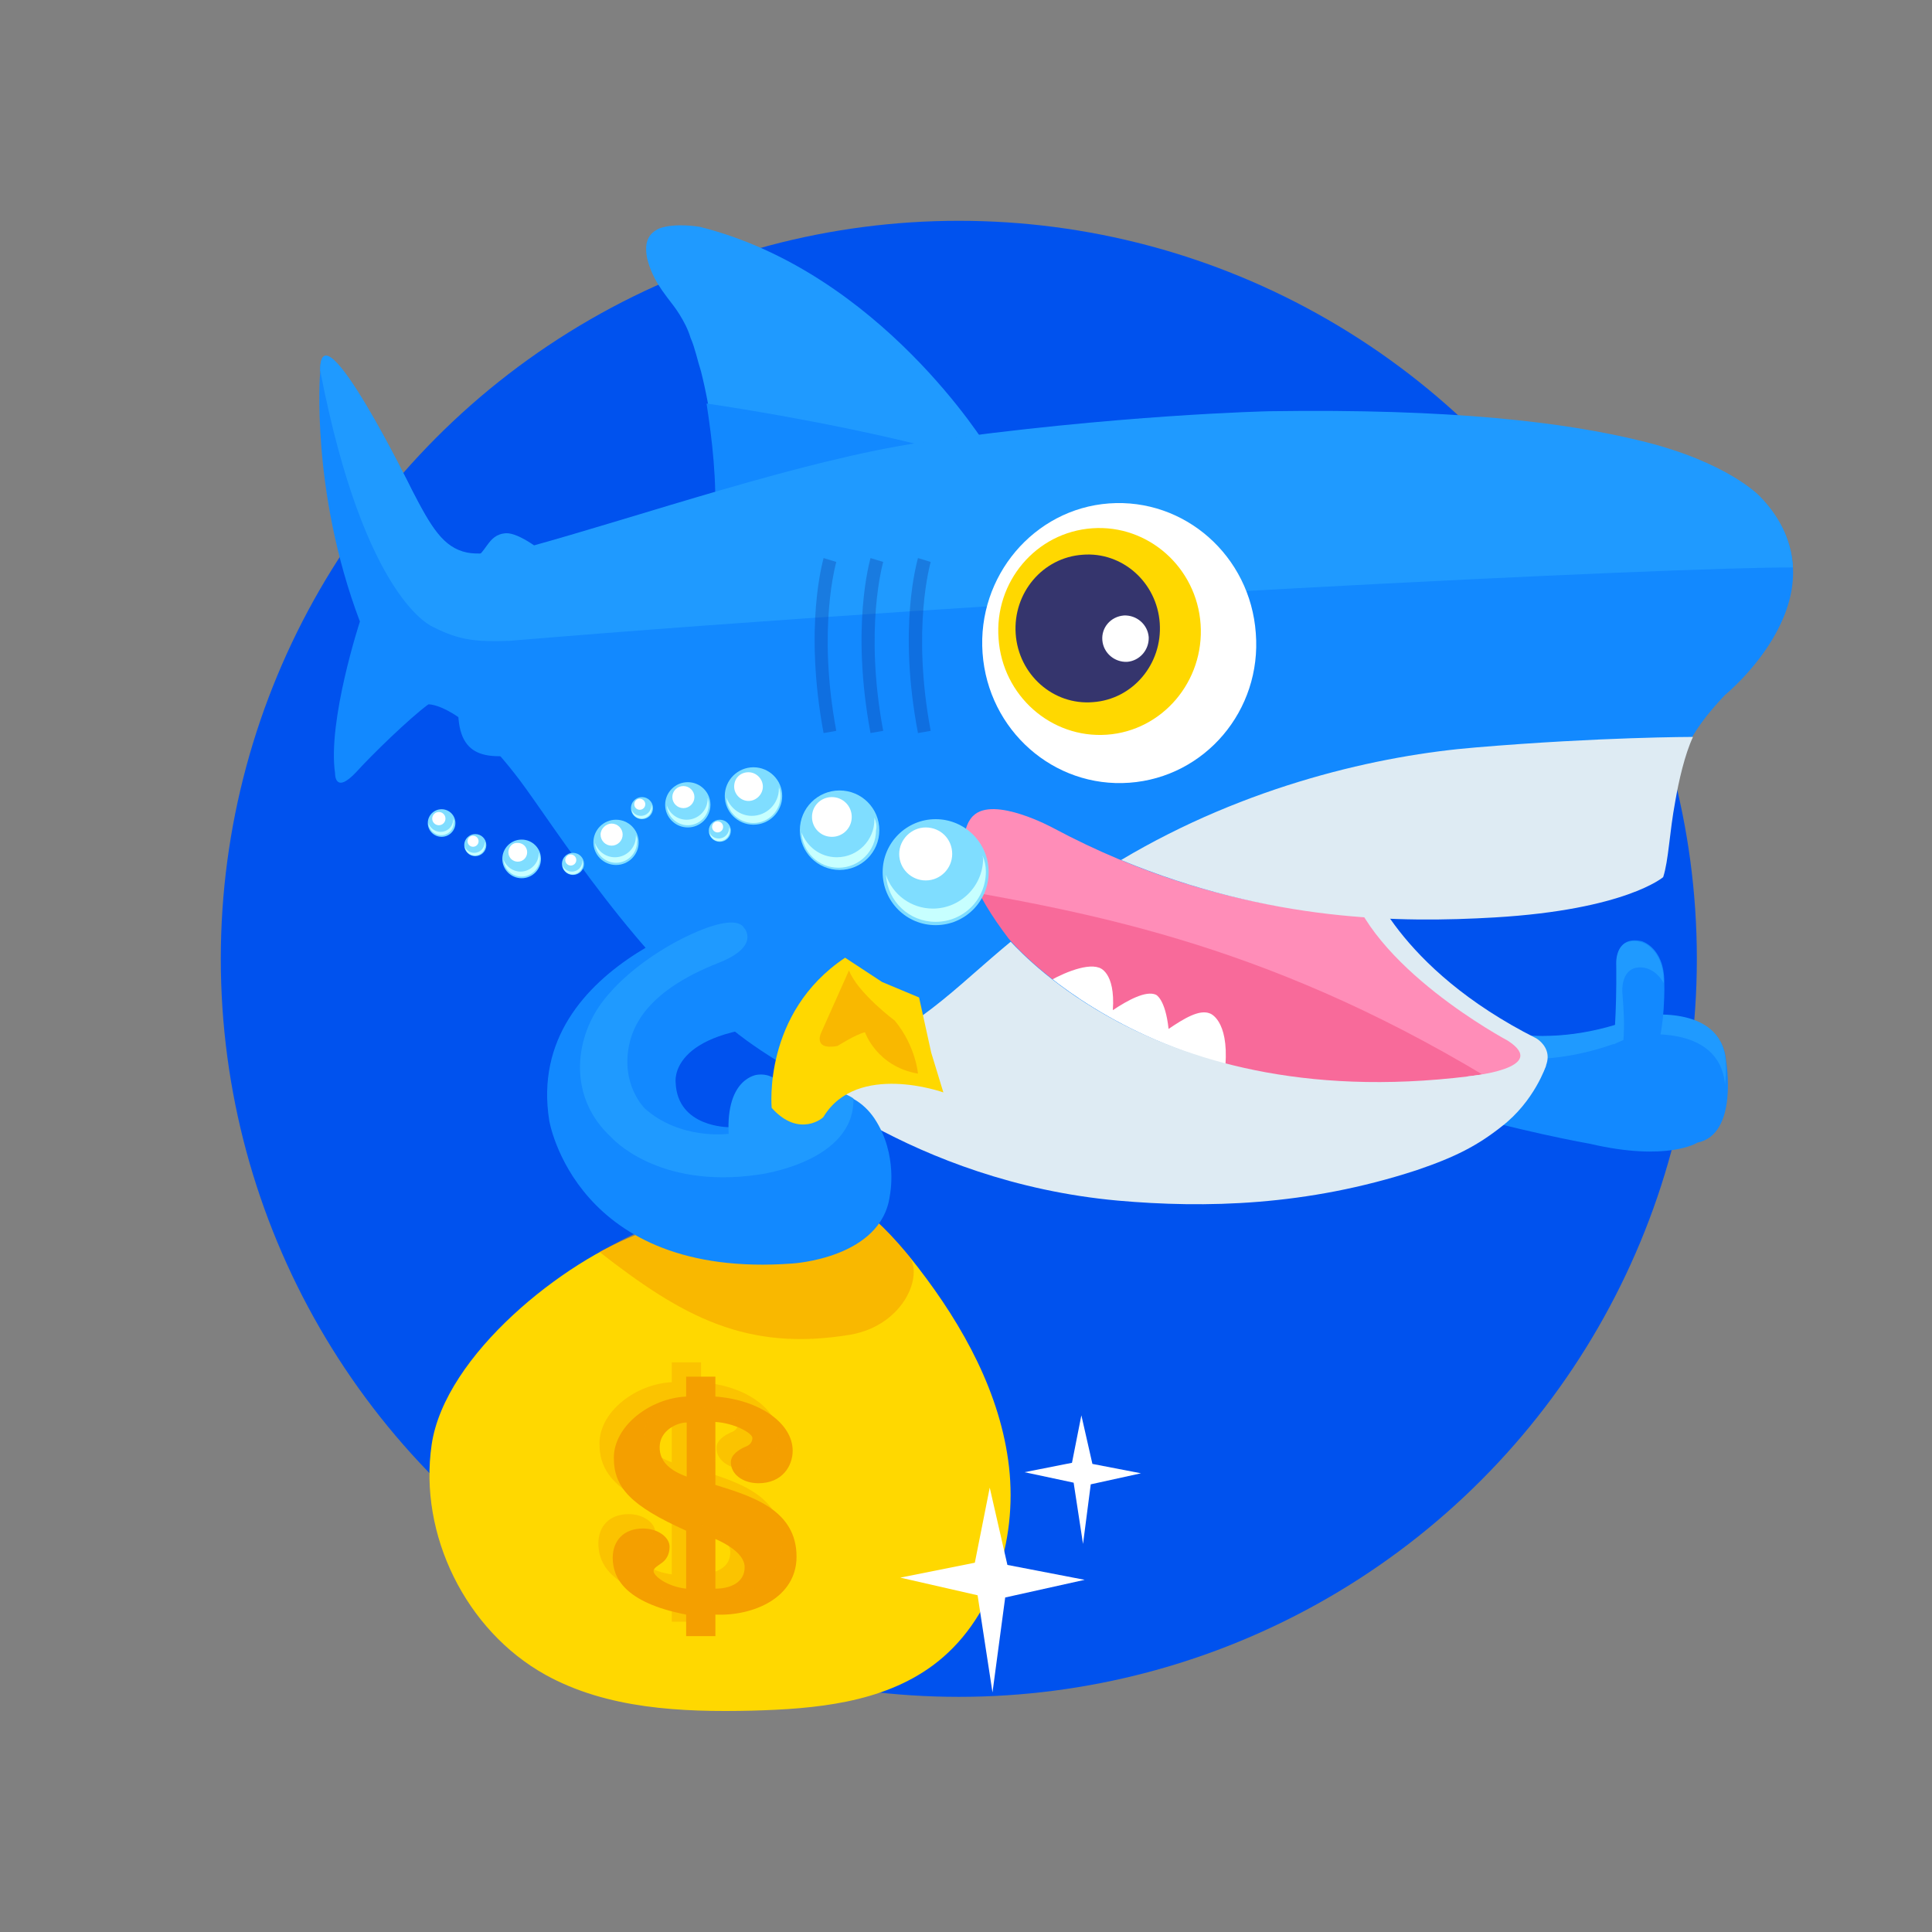 <svg width="350" height="350" xmlns="http://www.w3.org/2000/svg"><rect width="100%" height="100%" fill="#808080" stroke="none"/><g transform="translate(40 40)" fill-rule="nonzero" fill="none"><circle fill="#0052EE" cx="133.7" cy="133.7" r="133.7"/><path d="M76.3 183.3c-14 5-35.7 22.1-38.1 38.4-2.4 16.3 6.2 33.7 20.6 41.7 11.2 6.2 24.6 6.8 37.4 6.5 11.5-.3 23.6-1.4 32.8-8.2 10.8-8 15.3-22.5 13.8-35.9-1.5-13.3-8.3-25.6-16.5-36.2-6.1-7.9-14-15.7-23.9-16.5l-26.1 10.2z" fill="#FFD800"/><path d="M114 201.8c10-1.7 13.7-11.4 10.3-14.7-5.8-7-13-13.3-21.9-14l-22.7 8.7c-3.5.8-7.9 3.3-11.1 5 15.1 11.8 26.7 18.1 45.4 15z" fill="#F49F00" opacity=".55"/><path d="M201.2 128s21.9 29.9 56.2 16.1c0 0 14.4-2.2 15.3 8.1 0 0 2.3 13.3-5.2 14.8 0 0-5.4 3.5-19.5.2 0 0-54.7-9.6-56.7-25l9.9-14.2z" fill="#1289FF"/><path d="M256.2 147.6s15.3-2.5 16.3 8.9c.3-2.5.1-4.4.1-4.4-.8-10.4-15.3-8.1-15.3-8.1-34.2 13.9-56.2-16.1-56.2-16.1l-2.7 3.8c5.8 7.2 27 29.4 57.8 15.9z" fill="#1F9AFF"/><path d="M238.9 153.4s.2-2.4-5.1-5.5c-11.4-6.7-33.1-19.7-31.6-41.1l-74.7-8.1-4.4 28.2 40.2 40.9s47.7 5.5 75.6-14.4z" fill="#FF8DB8"/><path d="M128.1 120.2l28.6 29.1s45 17.3 72.6 5.8c-41.2-24.8-73.7-30.1-101.2-34.9z" fill="#F86A9A"/><path d="M138.9 41.1s-19.4-31.8-52.1-40c0 0-4.5-.8-7.4.3-1.9.9-2.7 2.4-2.2 5.2 0 0 .3 1.7 1.4 3.8.7 1.4 1.8 2.9 3.2 4.7 0 0 2.4 3 3.3 6.1.8 1.8 1.2 3.9 1.9 6.1 1.7 6.8 3.3 16.5 2.7 27.8l49.2-14z" fill="#1F9AFF"/><path d="M134 42.5c-18.2-5-37.9-8.2-46-9.4 1 6.6 1.9 13.7 1.5 22.2L134 42.5z" fill="#1289FF"/><path d="M179.2 143.6c-1.9-.8-4.7.9-7.5 2.8-.6-5.5-2.3-6.2-2.3-6.2-1.8-.8-5.1 1-7.8 2.8.5-7-2.5-7.7-2.5-7.7-2.5-.9-7.4 1.4-9.8 2.9 8.6 10.6 21.4 14.7 32.7 14.8.6-8.3-2.8-9.4-2.8-9.4z" fill="#FFF"/><path d="M25.2 72.6c-9-23.8-7.2-45.1-7.2-45.1-.3-13.2 16.6 21.3 16.6 21.3 3.5 6.8 5.7 10.5 10 11.4 3.4.7 10.7-.9 10.7-.9 20.5-5.6 50-15.9 71.9-19.1 35-5 62.7-5.6 62.7-5.6 33.3-.5 53.7 2 67.5 5.4 15.6 3.8 21.4 10 21.4 10 16.6 17.3-6.3 35.9-6.3 35.9-3.4 3.6-5.5 6.5-6.9 9.4-2.9 5.9-2.9 10.6-2.9 10.6-.5 4.9-1.3 9.4-2.3 13.5-3 1.3-13.2 5.3-29.9 6.4-18.9 1.2-47.7 1.3-79.7-15.8 0 0-10.8-5.9-14.5-2.2 0 0-6.5 5.3 6.4 22.2 0 0 30.6 37.6 97.2 23.3l-29 15.8c-73 15-117.6-22.1-117.6-22.1-16.9-11.7-33.3-37.9-39.1-45.6-10.7-14.2-16.6-13.8-16.6-13.8-3.4 2.5-10.2 9.1-13 12.2-4 4.3-3.9.3-3.9.3-1.4-9.5 4.5-27.5 4.5-27.5z" fill="#1289FF"/><path d="M52.2 76.1c-5.9.2-9-.1-13.7-2.5 0 0-12.4-4.6-20.5-46.5 0-12.3 16.6 21.6 16.6 21.6 3.5 6.8 5.7 10.5 10 11.4 3.4.7 10.7-.9 10.7-.9 20.5-5.6 50-15.9 71.9-19.1 35-5 62.7-5.6 62.7-5.6 33.3-.5 53.7 2 67.5 5.4 15.6 3.8 21.4 10 21.4 10 4.2 4.3 5.8 8.8 6 12.9-20.6-.1-141.6 5.7-232.6 13.3z" fill="#1F9AFF"/><path d="M138 78.3c1 14 12.9 24.5 26.6 23.5 13.7-1 24-13.1 22.9-27.1-1-14-12.9-24.5-26.6-23.5-13.6 1-23.9 13.2-22.9 27.1z" fill="#FFF"/><path d="M140.9 75.7c.7 10.3 9.5 18.1 19.6 17.4 10.1-.7 17.7-9.7 17-20-.7-10.3-9.5-18.1-19.6-17.4-10.2.7-17.8 9.7-17 20z" fill="#FFD800"/><path d="M144 74.8c.5 7.4 6.8 13 14 12.4 7.2-.5 12.6-6.9 12.1-14.3s-6.8-13-14-12.4c-7.2.5-12.6 6.9-12.1 14.3z" fill="#35356D"/><path d="M159.7 76c.2 2.3 2.2 4 4.5 3.9 2.3-.2 4-2.2 3.9-4.5-.2-2.3-2.2-4-4.5-3.9-2.4.2-4.1 2.2-3.9 4.5z" fill="#FFF"/><path d="M261.3 118.9c1-3.1 1.1-7.9 2.2-13.8.6-3.5 1.7-8.4 3.2-11.6 0 0-16.7 0-39.3 1.9-17.3 1.4-41.5 6.8-64.3 20.4 27.1 11.2 50.6 11.4 67.7 10.4 23.7-1.4 30.5-7.3 30.5-7.3zM240.1 153c-3 .6-8.3 1.2-11.1 1.6-30.9 4.4-52.5-2.1-66.5-9.5-11.3-6-17.6-12.6-19.4-14.5-2.3 1.9-4.7 4-7.1 6.1-9.2 8.1-19.5 16.4-34.3 16.2 0 0 23.3 21.2 60.8 24.6 15.8 1.4 34.2 1 54.1-5.5 7.1-2.4 11.1-4.5 15.4-7.9 6-4.6 8.1-11.1 8.1-11.1z" fill="#DEEBF3"/><path d="M225.9 155s15.2-1.4 7.2-6.5c0 0-25.2-13.4-29-29.4l3.6-.3s5.2 16.5 30.6 29.3c0 0 7.3 4.1-5.5 11.7l-6.9-4.8z" fill="#DEEBF3"/><path d="M126.3 92.8c-3.7-19.3-.1-31.2 0-31.7l2.3.7c0 .1-3.5 11.9 0 30.6l-2.3.4zm-8.6 0c-3.6-19.3-.1-31.2 0-31.7l2.3.7c0 .1-3.5 11.9 0 30.6l-2.3.4zm-8.5 0c-3.6-19.3-.1-31.2 0-31.7l2.3.7c0 .1-3.5 11.9 0 30.6l-2.3.4z" fill="#0A2688" opacity=".26"/><path d="M45.2 61.5c3.1-1 2.9-4.7 6.5-4.9 2.3-.1 6.9 3.3 8.2 4.9" fill="#1F9AFF"/><path d="M43 88.6c0 9.4 5.9 9.1 14.1 7.6L43 88.6zm51.9 35.7s-40.1 9.3-35.4 38.7c0 0 4.7 28.8 44 25.9 0 0 16.2-.9 17.7-12.3 0 0 1.6-7.4-2.8-14-1.9-2.8-5-5-9.9-5 0 0-8.2 0-16.4 6.6 0 0-9.4.1-9.7-8.1 0 0-1.4-9.4 19.9-10.4l-7.4-21.4z" fill="#1289FF"/><path d="M90 134.5c-11.1 4.4-15 9.9-16 14.7-1.6 7.3 2.8 11.6 2.8 11.6 6.5 5.8 15.2 4.6 15.2 4.6-.5-10.2 5.2-10.7 5.2-10.7 3.9-.5 5.9 3.7 5.9 3.7 7.4-2.6 11.5.6 11.5.6.3 11.6-17.2 13.8-17.2 13.8-18.4 2.7-26.7-6.8-26.7-6.8-7.8-7.2-6.6-17.6-1.8-24.2 5.9-8 16-12.4 16-12.4s8.2-4.1 9.9-1.3c.1.1 3 3.4-4.8 6.4z" fill="#1F9AFF"/><path d="M99.8 160.7s-1.7-17.2 13.3-27.2l6.7 4.4 6.7 2.8 2.2 10 2.2 7.2s-15.6-5.6-21.7 4.4c.1.1-4.4 4-9.4-1.6z" fill="#FFD800"/><path d="M252.5 150.2s.8-7.7.4-15.4c0 0-.5-5.4 4.5-4.3 0 0 4.1 1.1 4.1 7.4 0 0 .3 8.3-1.8 13.6l-7.2-1.3z" fill="#1289FF"/><path d="M254.1 148.4c.2-2.9.1-4.8-.2-8.7 0 0-.3-3.9 2.6-4.4 1.2-.2 2.4.2 3.3.9.5.4 1.1 1 1.6 1.9v-.1c0-3.9-1.6-5.8-2.8-6.7-.7-.5-1.6-.8-2.5-.8-3.7-.1-3.3 4.4-3.3 4.4.1 9.1-.5 14.3-.5 14.3l1.8-.8z" fill="#1F9AFF"/><path d="M113.8 135.8l-5 11.2s-1.7 3.3 2.9 2.5c0 0 3.3-2.1 5-2.5 0 0 2.1 6.2 9.6 7.5 0 0-.4-5-4.2-9.6 0 0-6.7-5-8.3-9.1z" fill="#F49F00" opacity=".55"/><path d="M89.6 229c6.8 2.1 14.7 4.6 14.7 13 0 7.5-7.9 10.8-14.7 10.5v3.9h-5.3v-3.9C73 250.3 71 245.7 71 242.2c0-3 1.9-5.3 5.5-5.3 2.7 0 4.8 1.6 4.8 3.3 0 1.4-.6 2.4-1.5 3-.7.5-1.4.9-1.4 1.4 0 .9 2.4 2.8 5.9 3.2v-10.5c-10-4.5-13.1-7.8-13.1-13.2 0-5.8 6.6-10.8 13.1-11.1v-3.6h5.3v3.6c8.1.6 14 4.9 14 9.8 0 2.8-1.9 5.9-6.2 5.9-2.8 0-5-1.6-5-3.8 0-1.4 1.5-2.3 2.6-2.8.9-.3 1.3-.9 1.3-1.6 0-.9-3.3-2.7-6.7-2.9V229zm-5.2-11.3c-1.7 0-4.9 1.4-4.9 4.5 0 2.6 1.9 4.2 4.9 5.3v-9.8zm5.2 30.1c2.7 0 5.3-1.1 5.3-3.9 0-1.8-1.9-3.6-5.3-5.1v9z" fill="#F49F00"/><path d="M87 226.4c6.8 2.1 14.7 4.6 14.7 13 0 7.5-7.9 10.8-14.7 10.5v3.9h-5.3v-3.9c-11.3-2.2-13.3-6.8-13.3-10.3 0-3 1.9-5.3 5.5-5.3 2.7 0 4.8 1.6 4.8 3.3 0 1.4-.6 2.4-1.5 3-.7.5-1.4.9-1.4 1.4 0 .9 2.4 2.8 5.9 3.2v-10.5c-10-4.5-13.1-7.8-13.1-13.2 0-5.8 6.6-10.8 13.1-11.1v-3.6H87v3.6c8.1.6 14 4.9 14 9.8 0 2.8-1.9 5.9-6.2 5.9-2.8 0-5-1.6-5-3.8 0-1.4 1.5-2.3 2.6-2.8.9-.3 1.3-.9 1.3-1.6 0-.9-3.3-2.7-6.7-2.9v11.4zm-5.3-11.3c-1.7 0-4.9 1.4-4.9 4.5 0 2.6 1.9 4.2 4.9 5.3v-9.8zm5.3 30c2.7 0 5.3-1.1 5.3-3.9 0-1.8-1.9-3.6-5.3-5.1v9z" fill="#F49F00" opacity=".37"/><path d="M139.3 229.5l-2.7 13.6-13.5 2.7 14 3.2 2.7 17.6 2.3-17.2 14.4-3.2-14-2.7m13.4-27.1l-1.7 8.6-8.6 1.7 8.9 1.9 1.7 11.1 1.4-10.8 9.1-2-8.8-1.7" fill="#FFF"/><circle fill="#7FDDFF" cx="129.5" cy="118" r="9.6"/><path d="M138 115c0 .2.1.4.1.5 0 5-4.1 9.1-9.1 9.1-3.9 0-7.3-2.5-8.5-6.1.3 4.8 4.2 8.5 9 8.5 5 0 9.1-4 9.1-9.1 0-1-.2-2-.6-2.9z" fill="#C7FFFF"/><path d="M122.9 114.7c0 2.7 2.2 4.8 4.8 4.8 2.7 0 4.8-2.2 4.8-4.8 0-2.7-2.1-4.8-4.8-4.8-2.6 0-4.8 2.2-4.8 4.8z" fill="#FFF"/><circle fill="#7FDDFF" cx="112.1" cy="110.4" r="7.2"/><path d="M118.4 108.1v.4c0 3.7-3 6.8-6.8 6.8-3 0-5.4-1.9-6.4-4.5.2 3.6 3.1 6.4 6.7 6.4 3.7 0 6.8-3 6.8-6.8.2-.8 0-1.5-.3-2.3z" fill="#C7FFFF"/><path d="M107.1 108c0 2 1.6 3.6 3.6 3.6s3.6-1.6 3.6-3.6-1.6-3.6-3.6-3.6-3.6 1.6-3.6 3.6z" fill="#FFF"/><circle fill="#7FDDFF" cx="96.5" cy="104.2" r="5.2"/><path d="M101.1 102.6v.3c0 2.7-2.2 4.9-4.9 4.9-2.1 0-3.9-1.4-4.6-3.3.1 2.6 2.3 4.6 4.9 4.6 2.7 0 4.9-2.2 4.9-4.9 0-.6-.1-1.1-.3-1.6z" fill="#C7FFFF"/><path d="M93 102.5c0 1.4 1.2 2.6 2.6 2.6 1.4 0 2.6-1.2 2.6-2.6 0-1.4-1.2-2.6-2.6-2.6-1.5 0-2.6 1.1-2.6 2.6z" fill="#FFF"/><circle fill="#7FDDFF" cx="84.6" cy="105.8" r="4.1"/><path d="M88.2 104.5v.2c0 2.1-1.7 3.8-3.8 3.8-1.7 0-3.1-1.1-3.6-2.6.1 2 1.8 3.6 3.8 3.6 2.1 0 3.8-1.7 3.8-3.8 0-.4-.1-.8-.2-1.2z" fill="#C7FFFF"/><path d="M81.8 104.4c0 1.1.9 2 2 2s2-.9 2-2-.9-2-2-2-2 .9-2 2z" fill="#FFF"/><circle fill="#7FDDFF" cx="71.6" cy="112.6" r="4.1"/><path d="M75.2 111.3v.2c0 2.1-1.7 3.8-3.8 3.8-1.7 0-3.1-1.1-3.6-2.6.1 2 1.8 3.6 3.8 3.6 2.1 0 3.8-1.7 3.8-3.8.1-.3 0-.7-.2-1.2z" fill="#C7FFFF"/><path d="M68.8 111.2c0 1.1.9 2 2 2s2-.9 2-2-.9-2-2-2c-1 0-2 .9-2 2z" fill="#FFF"/><circle fill="#7FDDFF" cx="54.5" cy="115.6" r="3.5"/><path d="M57.6 114.4v.2c0 1.8-1.5 3.3-3.3 3.3-1.4 0-2.6-.9-3.1-2.2.1 1.7 1.5 3.1 3.3 3.1 1.8 0 3.3-1.5 3.3-3.3 0-.3-.1-.7-.2-1.1z" fill="#C7FFFF"/><path d="M52.1 114.4c0 1 .8 1.7 1.7 1.7 1 0 1.7-.8 1.7-1.7 0-1-.8-1.7-1.7-1.7-.9-.1-1.7.7-1.7 1.7z" fill="#FFF"/><circle fill="#7FDDFF" cx="63.8" cy="116.5" r="2"/><path d="M65.5 115.9v.1c0 1-.8 1.9-1.9 1.9-.8 0-1.5-.5-1.7-1.2.1 1 .9 1.7 1.8 1.7 1 0 1.9-.8 1.9-1.9 0-.2 0-.4-.1-.6z" fill="#C7FFFF"/><circle fill="#FFF" cx="63.4" cy="115.8" r="1"/><circle fill="#7FDDFF" cx="76.3" cy="106.4" r="2"/><path d="M78 105.8v.1c0 1-.8 1.9-1.9 1.9-.8 0-1.5-.5-1.7-1.2.1 1 .9 1.7 1.8 1.7 1 0 1.9-.8 1.9-1.9 0-.2 0-.4-.1-.6z" fill="#C7FFFF"/><circle fill="#FFF" cx="75.9" cy="105.7" r="1"/><circle fill="#7FDDFF" cx="90.4" cy="110.5" r="2"/><path d="M92.1 109.9v.1c0 1-.8 1.9-1.9 1.9-.8 0-1.5-.5-1.7-1.2.1 1 .9 1.7 1.8 1.7 1 0 1.9-.8 1.9-1.9.1-.2 0-.4-.1-.6z" fill="#C7FFFF"/><circle fill="#FFF" cx="90" cy="109.8" r="1"/><circle fill="#7FDDFF" cx="46.1" cy="113.1" r="2"/><path d="M47.8 112.5v.1c0 1-.8 1.9-1.9 1.9-.8 0-1.5-.5-1.7-1.2.1 1 .9 1.7 1.8 1.7 1 0 1.9-.8 1.9-1.9 0-.2 0-.4-.1-.6z" fill="#C7FFFF"/><circle fill="#FFF" cx="45.7" cy="112.4" r="1"/><circle fill="#7FDDFF" cx="40" cy="109.1" r="2.5"/><path d="M42.1 108.3v.1c0 1.3-1 2.3-2.3 2.3-1 0-1.9-.7-2.2-1.6.1 1.2 1.1 2.2 2.3 2.2 1.3 0 2.3-1 2.3-2.3.1-.2 0-.4-.1-.7z" fill="#C7FFFF"/><circle fill="#FFF" cx="39.5" cy="108.3" r="1.2"/></g></svg>
